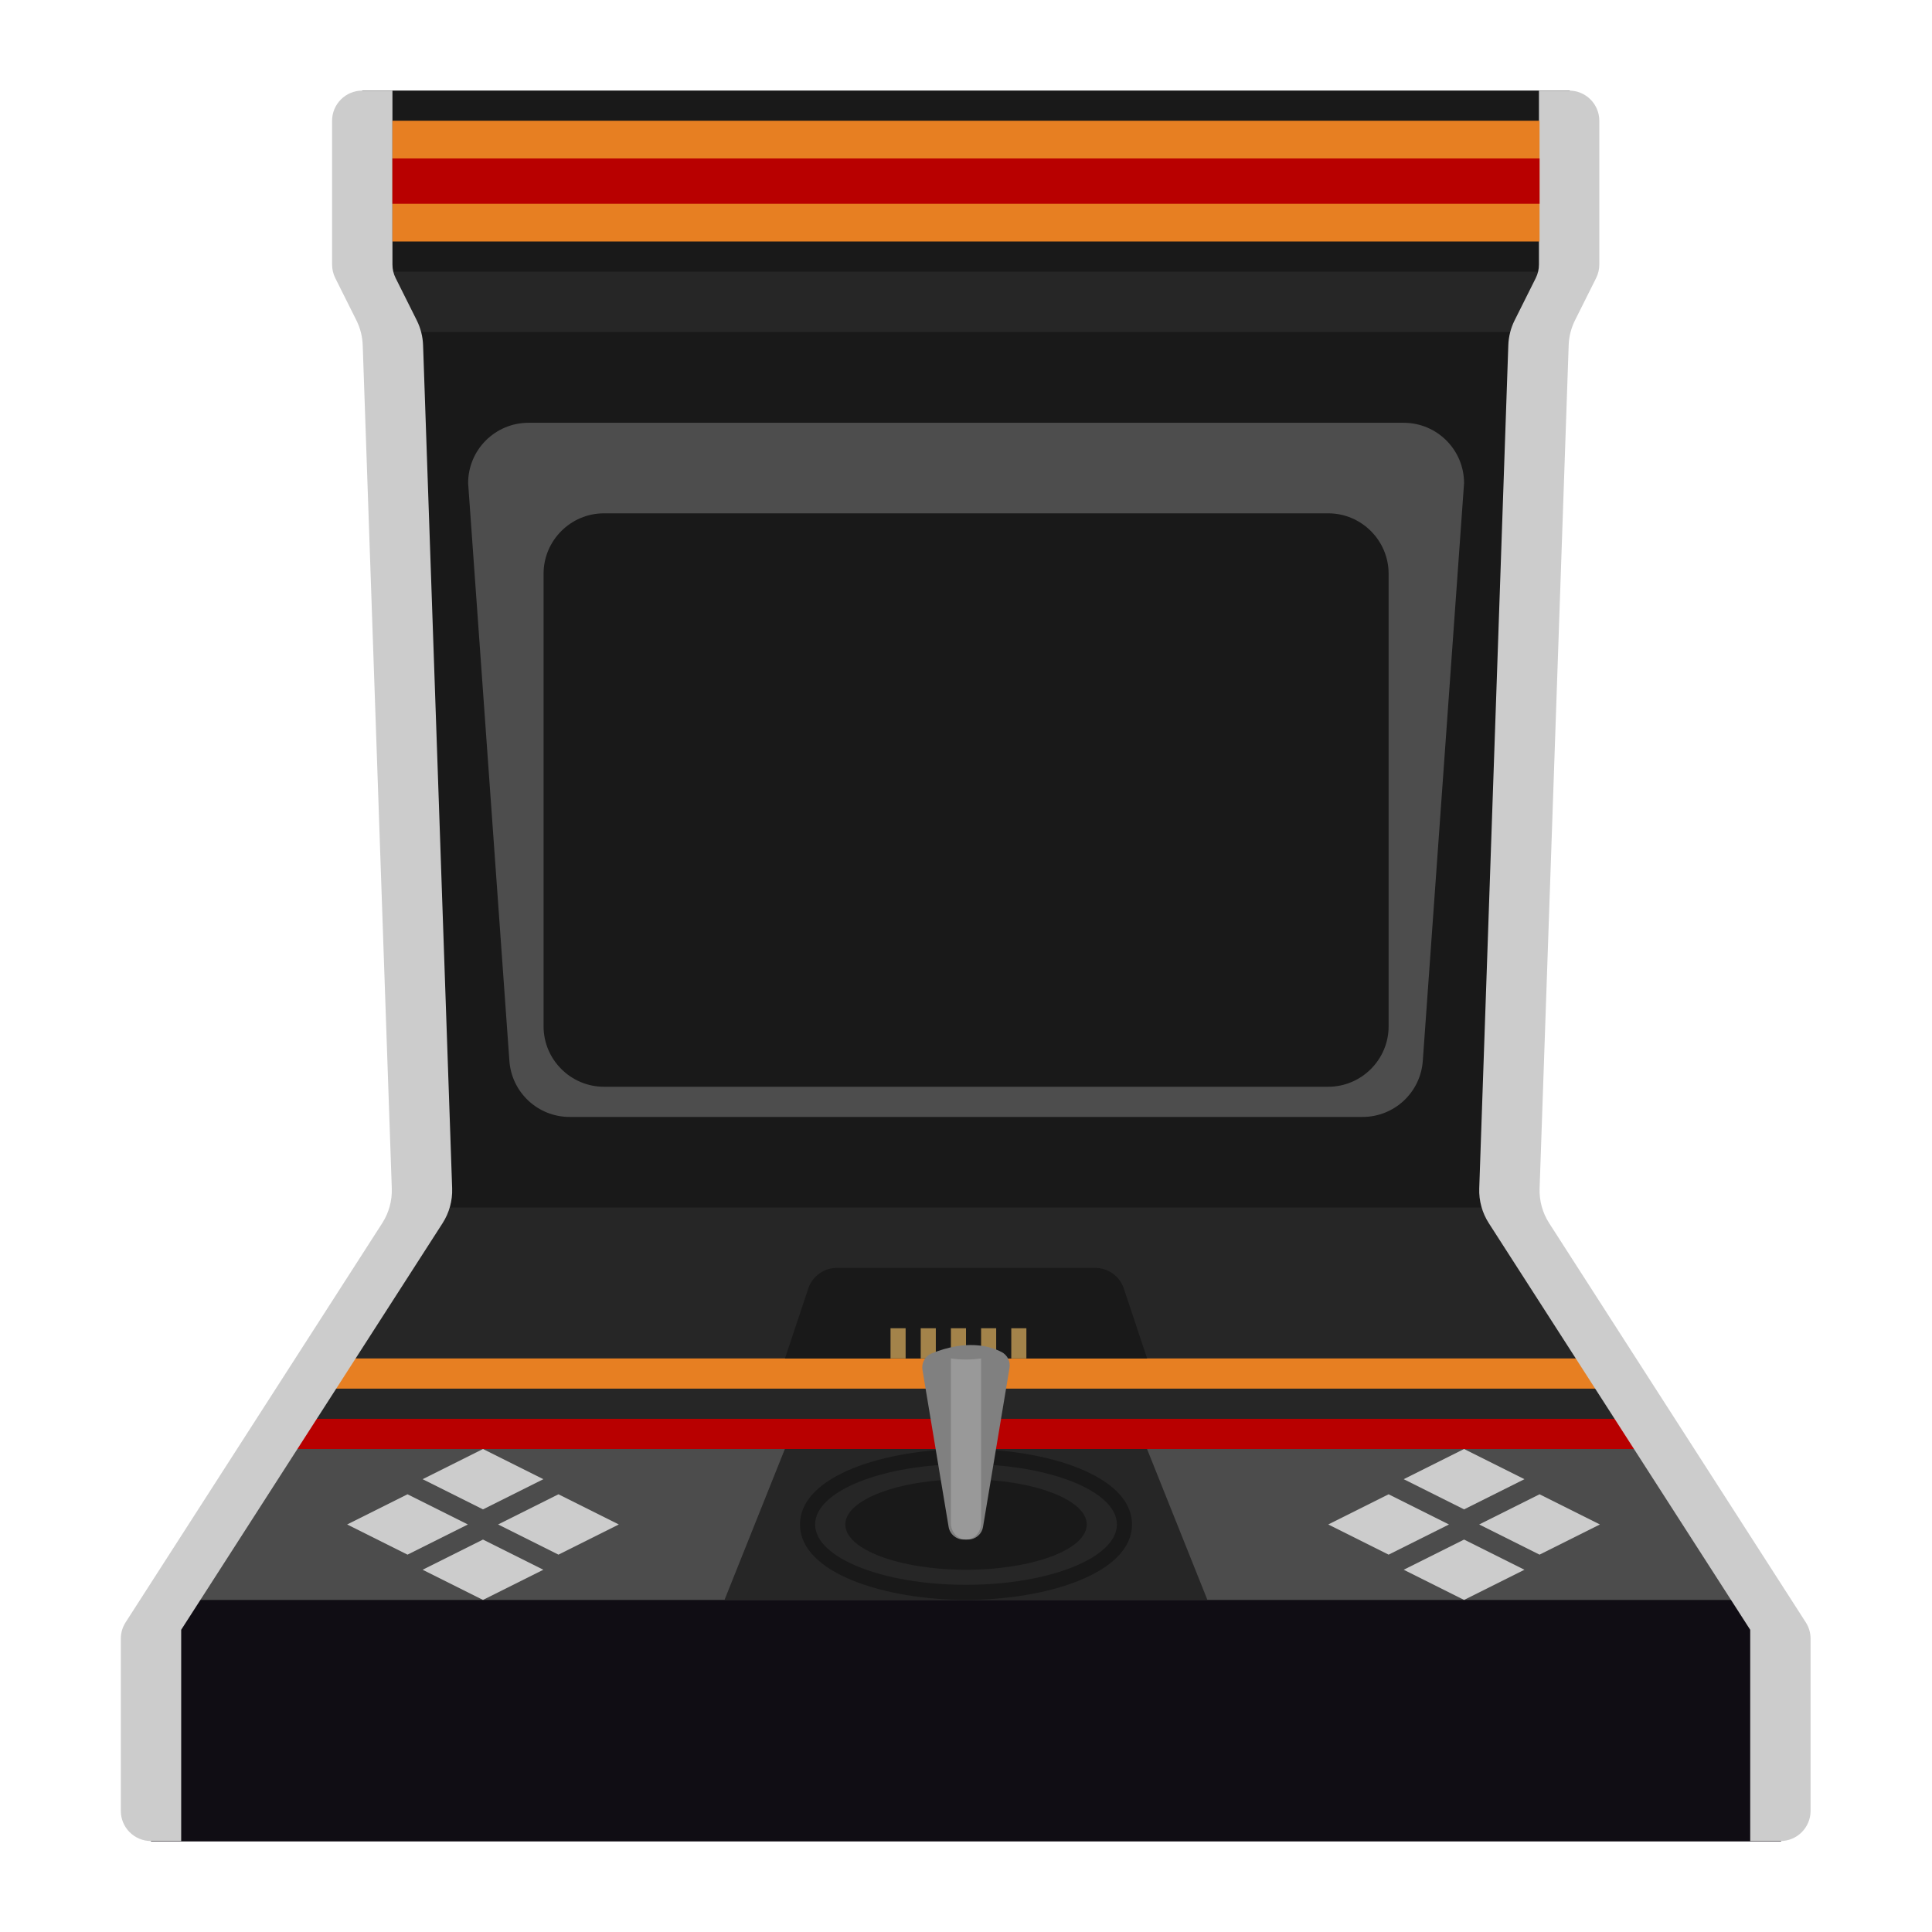 <?xml version="1.0" encoding="UTF-8" standalone="no"?>
<svg
   xmlns:dc="http://purl.org/dc/elements/1.1/"
   xmlns:cc="http://creativecommons.org/ns#"
   xmlns:rdf="http://www.w3.org/1999/02/22-rdf-syntax-ns#"
   xmlns:svg="http://www.w3.org/2000/svg"
   xmlns="http://www.w3.org/2000/svg"
   xmlns:sodipodi="http://sodipodi.sourceforge.net/DTD/sodipodi-0.dtd"
   xmlns:inkscape="http://www.inkscape.org/namespaces/inkscape"
   viewBox="0 0 341.333 341.333"
   height="341.333"
   width="341.333"
   xml:space="preserve"
   id="svg2"
   version="1.1"
   sodipodi:docname="Entex - Adventure Vision.svg"
   inkscape:version="0.92.2 (5c3e80d, 2017-08-06)"><sodipodi:namedview
     pagecolor="#ffffff"
     bordercolor="#666666"
     borderopacity="1"
     objecttolerance="10"
     gridtolerance="10"
     guidetolerance="10"
     inkscape:pageopacity="0"
     inkscape:pageshadow="2"
     inkscape:window-width="1024"
     inkscape:window-height="705"
     id="namedview79"
     showgrid="false"
     inkscape:pagecheckerboard="true"
     inkscape:zoom="1.3828125"
     inkscape:cx="120.40188"
     inkscape:cy="162.42354"
     inkscape:window-x="-8"
     inkscape:window-y="-8"
     inkscape:window-maximized="1"
     inkscape:current-layer="svg2" /><defs
     id="defs6"><clipPath
       id="clipPath18"
       clipPathUnits="userSpaceOnUse"><path
         id="path16"
         d="M 0,256 H 256 V 0 H 0 Z" /></clipPath><clipPath
       id="clipPath26"
       clipPathUnits="userSpaceOnUse"><path
         id="path24"
         d="M 8.041,252 H 247.959 V 4 H 8.041 Z" /></clipPath><clipPath
       id="clipPath70"
       clipPathUnits="userSpaceOnUse"><path
         id="path68"
         d="M 0,256 H 256 V 0 H 0 Z" /></clipPath></defs><path
     id="path38"
     style="fill:#262626;fill-opacity:1;fill-rule:nonzero;stroke:none;stroke-width:1.333"
     d="M 74.667,213.333 48,256 H 293.333 l -26.667,-42.667 -96,-10.667 z"
     inkscape:connector-curvature="0" /><path
     id="path42"
     style="fill:#191919;fill-opacity:1;fill-rule:nonzero;stroke:none;stroke-width:1.333"
     d="M 266.667,213.333 H 74.667 L 69.333,53.333 H 272 Z"
     inkscape:connector-curvature="0" /><path
     inkscape:connector-curvature="0"
     d="M 272,58.667 H 69.333 V 42.667 H 272 Z"
     style="fill:#262626;fill-opacity:1;fill-rule:nonzero;stroke:none;stroke-width:1.333"
     id="path44" /><path
     inkscape:connector-curvature="0"
     d="M 277.333,48 H 64 V 16 H 277.333 Z"
     style="fill:#191919;fill-opacity:1;fill-rule:nonzero;stroke:none;stroke-width:1.333"
     id="path46" /><path
     id="path50"
     style="fill:#100d14;fill-opacity:1;fill-rule:nonzero;stroke:none;stroke-width:1.333"
     d="M 314.667,325.333 H 26.667 l 5.333,-48 h 277.333 z"
     inkscape:connector-curvature="0" /><path
     inkscape:connector-curvature="0"
     d="M 288,250.667 H 53.333 v -5.333 H 288 Z"
     style="fill:#262626;fill-opacity:1;fill-rule:nonzero;stroke:none;stroke-width:1.333"
     id="path52" /><path
     inkscape:connector-curvature="0"
     d="M 288,245.333 H 53.333 V 240 H 288 Z"
     style="fill:#e77f22;fill-opacity:1;fill-rule:nonzero;stroke:none;stroke-width:1.333"
     id="path54" /><path
     id="path58"
     style="fill:#b80000;fill-opacity:1;fill-rule:nonzero;stroke:none;stroke-width:1.333"
     d="M 293.333,256 H 48 l 5.333,-5.333 H 288 Z"
     inkscape:connector-curvature="0" /><path
     id="path62"
     style="fill:#4c4c4c;fill-opacity:1;fill-rule:nonzero;stroke:none;stroke-width:1.333"
     d="M 309.333,282.667 H 32 L 48,256 H 293.333 Z"
     inkscape:connector-curvature="0" /><g
     id="g72"
     transform="matrix(1.333,0,0,-1.333,69.897,49.126)"><path
       inkscape:connector-curvature="0"
       d="m 0,0 2.798,-5.596 c 0.514,-1.028 0.8,-2.154 0.84,-3.302 l 3.854,-111.758 c 0.055,-1.627 -0.386,-3.233 -1.266,-4.603 l -34.648,-53.896 v -28 h -4 c -2.209,0 -4,1.791 -4,4 v 22.825 c 0,0.767 0.22,1.518 0.635,2.163 l 34.013,52.908 c 0.88,1.37 1.321,2.976 1.266,4.603 L -4.362,-8.898 c -0.04,1.148 -0.326,2.274 -0.84,3.302 L -8,0 c -0.278,0.556 -0.422,1.168 -0.422,1.789 v 19.056 c 0,2.209 1.791,4 4,4 h 4 V 1.789 C -0.422,1.168 -0.278,0.556 0,0"
       style="fill:#cccccc;fill-opacity:1;fill-rule:nonzero;stroke:none"
       id="path74" /></g><g
     id="g76"
     transform="matrix(1.333,0,0,-1.333,271.328,49.126)"><path
       inkscape:connector-curvature="0"
       d="m 0,0 -2.798,-5.596 c -0.514,-1.028 -0.8,-2.154 -0.84,-3.302 l -3.853,-111.758 c -0.057,-1.627 0.386,-3.233 1.265,-4.603 l 34.649,-53.896 v -28 h 4 c 2.209,0 4,1.791 4,4 v 22.825 c 0,0.767 -0.221,1.518 -0.636,2.163 l -34.013,52.908 c -0.879,1.37 -1.322,2.976 -1.265,4.603 L 4.362,-8.898 c 0.04,1.148 0.326,2.274 0.84,3.302 L 8,0 c 0.278,0.556 0.423,1.168 0.423,1.789 v 19.056 c 0,2.209 -1.791,4 -4,4 h -4 V 1.789 C 0.423,1.168 0.278,0.556 0,0"
       style="fill:#cccccc;fill-opacity:1;fill-rule:nonzero;stroke:none"
       id="path78" /></g><g
     id="g80"
     transform="matrix(1.333,0,0,-1.333,240.734,197.333)"
     style="fill:#4d4d4d"><path
       inkscape:connector-curvature="0"
       d="m 0,0 h -105.102 c -4.197,0 -7.68,3.243 -7.98,7.43 L -118.551,84 c 0,4.418 3.582,8 8,8 h 116 c 4.418,0 8,-3.582 8,-8 L 7.979,7.43 C 7.681,3.243 4.197,0 0,0"
       style="fill:#4d4d4d;fill-opacity:1;fill-rule:nonzero;stroke:none"
       id="path82" /></g><g
     id="g84"
     transform="matrix(1.333,0,0,-1.333,234.667,192)"><path
       inkscape:connector-curvature="0"
       d="m 0,0 h -96 c -4.4,0 -8,3.6 -8,8 v 60 c 0,4.4 3.6,8 8,8 H 0 c 4.4,0 8,-3.6 8,-8 V 8 C 8,3.6 4.4,0 0,0"
       style="fill:#191919;fill-opacity:1;fill-rule:nonzero;stroke:none"
       id="path86" /></g><g
     id="g88"
     transform="matrix(1.333,0,0,-1.333,202.667,240)"><path
       inkscape:connector-curvature="0"
       d="m 0,0 h -48 l 3.088,9.265 c 0.545,1.633 2.073,2.735 3.795,2.735 h 34.234 c 1.722,0 3.25,-1.102 3.795,-2.735 z"
       style="fill:#191919;fill-opacity:1;fill-rule:nonzero;stroke:none"
       id="path90" /></g><path
     inkscape:connector-curvature="0"
     d="M 157.333,240 H 160 v -5.333 h -2.667 z"
     style="fill:#a3834a;fill-opacity:1;fill-rule:nonzero;stroke:none;stroke-width:1.333"
     id="path92" /><path
     inkscape:connector-curvature="0"
     d="m 162.667,240 h 2.667 v -5.333 h -2.667 z"
     style="fill:#a3834a;fill-opacity:1;fill-rule:nonzero;stroke:none;stroke-width:1.333"
     id="path94" /><path
     inkscape:connector-curvature="0"
     d="m 168,240 h 2.667 v -5.333 H 168 Z"
     style="fill:#a3834a;fill-opacity:1;fill-rule:nonzero;stroke:none;stroke-width:1.333"
     id="path96" /><path
     inkscape:connector-curvature="0"
     d="M 173.333,240 H 176 v -5.333 h -2.667 z"
     style="fill:#a3834a;fill-opacity:1;fill-rule:nonzero;stroke:none;stroke-width:1.333"
     id="path98" /><path
     inkscape:connector-curvature="0"
     d="m 178.667,240 h 2.667 v -5.333 h -2.667 z"
     style="fill:#a3834a;fill-opacity:1;fill-rule:nonzero;stroke:none;stroke-width:1.333"
     id="path100" /><g
     id="g102"
     transform="matrix(1.333,0,0,-1.333,74.667,261.333)"><path
       inkscape:connector-curvature="0"
       d="M 0,0 8,-4 16,0 8,4 Z"
       style="fill:#cccccc;fill-opacity:1;fill-rule:nonzero;stroke:none"
       id="path104" /></g><g
     id="g106"
     transform="matrix(1.333,0,0,-1.333,74.667,277.333)"><path
       inkscape:connector-curvature="0"
       d="M 0,0 8,-4 16,0 8,4 Z"
       style="fill:#cccccc;fill-opacity:1;fill-rule:nonzero;stroke:none"
       id="path108" /></g><g
     id="g110"
     transform="matrix(1.333,0,0,-1.333,61.333,269.333)"><path
       inkscape:connector-curvature="0"
       d="M 0,0 8,-4 16,0 8,4 Z"
       style="fill:#cccccc;fill-opacity:1;fill-rule:nonzero;stroke:none"
       id="path112" /></g><g
     id="g114"
     transform="matrix(1.333,0,0,-1.333,88,269.333)"><path
       inkscape:connector-curvature="0"
       d="M 0,0 8,-4 16,0 8,4 Z"
       style="fill:#cccccc;fill-opacity:1;fill-rule:nonzero;stroke:none"
       id="path116" /></g><g
     id="g118"
     transform="matrix(1.333,0,0,-1.333,248,261.333)"><path
       inkscape:connector-curvature="0"
       d="M 0,0 8,-4 16,0 8,4 Z"
       style="fill:#cccccc;fill-opacity:1;fill-rule:nonzero;stroke:none"
       id="path120" /></g><g
     id="g122"
     transform="matrix(1.333,0,0,-1.333,248,277.333)"><path
       inkscape:connector-curvature="0"
       d="M 0,0 8,-4 16,0 8,4 Z"
       style="fill:#cccccc;fill-opacity:1;fill-rule:nonzero;stroke:none"
       id="path124" /></g><g
     id="g126"
     transform="matrix(1.333,0,0,-1.333,234.667,269.333)"><path
       inkscape:connector-curvature="0"
       d="M 0,0 8,-4 16,0 8,4 Z"
       style="fill:#cccccc;fill-opacity:1;fill-rule:nonzero;stroke:none"
       id="path128" /></g><g
     id="g130"
     transform="matrix(1.333,0,0,-1.333,261.333,269.333)"><path
       inkscape:connector-curvature="0"
       d="M 0,0 8,-4 16,0 8,4 Z"
       style="fill:#cccccc;fill-opacity:1;fill-rule:nonzero;stroke:none"
       id="path132" /></g><g
     id="g134"
     transform="matrix(1.333,0,0,-1.333,138.667,256)"><path
       inkscape:connector-curvature="0"
       d="M 0,0 -8,-20 H 56 L 48,0 Z"
       style="fill:#262626;fill-opacity:1;fill-rule:nonzero;stroke:none"
       id="path136" /></g><g
     id="g138"
     transform="matrix(1.333,0,0,-1.333,170.667,256)"><path
       inkscape:connector-curvature="0"
       d="m 0,0 c -10.665,0 -22,-3.505 -22,-10 0,-6.495 11.335,-10 22,-10 10.665,0 22,3.505 22,10 C 22,-3.505 10.665,0 0,0 m 0,-2 c 11.046,0 20,-3.582 20,-8 0,-4.418 -8.954,-8 -20,-8 -11.046,0 -20,3.582 -20,8 0,4.418 8.954,8 20,8"
       style="fill:#191919;fill-opacity:1;fill-rule:nonzero;stroke:none"
       id="path140" /></g><g
     id="g142"
     transform="matrix(1.333,0,0,-1.333,192,269.333)"><path
       inkscape:connector-curvature="0"
       d="m 0,0 c 0,-3.313 -7.163,-6 -16,-6 -8.836,0 -16,2.687 -16,6 0,3.313 7.164,6 16,6 C -7.163,6 0,3.313 0,0"
       style="fill:#191919;fill-opacity:1;fill-rule:nonzero;stroke:none"
       id="path144" /></g><g
     id="g146"
     transform="matrix(1.333,0,0,-1.333,162.975,242.025)"><path
       inkscape:connector-curvature="0"
       d="m 0,0 3.468,-20.811 c 0.161,-0.963 0.995,-1.67 1.973,-1.67 h 0.612 c 0.978,0 1.812,0.707 1.973,1.67 L 11.538,0.263 C 11.681,1.122 11.258,1.975 10.483,2.372 8.892,3.188 5.798,4.045 1.202,2.179 0.343,1.829 -0.152,0.915 0,0"
       style="fill:#808080;fill-opacity:1;fill-rule:nonzero;stroke:none"
       id="path148" /></g><g
     id="g150"
     transform="matrix(1.333,0,0,-1.333,170.667,240.19)"><path
       inkscape:connector-curvature="0"
       d="m 0,0 c -0.692,0 -1.36,0.053 -2,0.143 v -21.831 c 0,-1.199 0.896,-2.169 2,-2.169 1.104,0 2,0.97 2,2.169 V 0.143 C 1.359,0.053 0.692,0 0,0"
       style="fill:#999999;fill-opacity:1;fill-rule:nonzero;stroke:none"
       id="path152" /></g><path
     inkscape:connector-curvature="0"
     d="M 272,42.667 H 69.333 V 21.333 H 272 Z"
     style="fill:#e77f22;fill-opacity:1;fill-rule:nonzero;stroke:none;stroke-width:1.333"
     id="path154" /><path
     inkscape:connector-curvature="0"
     d="M 272,36 H 69.333 v -8 H 272 Z"
     style="fill:#b80000;fill-opacity:1;fill-rule:nonzero;stroke:none;stroke-width:1.333"
     id="path156" /></svg>
